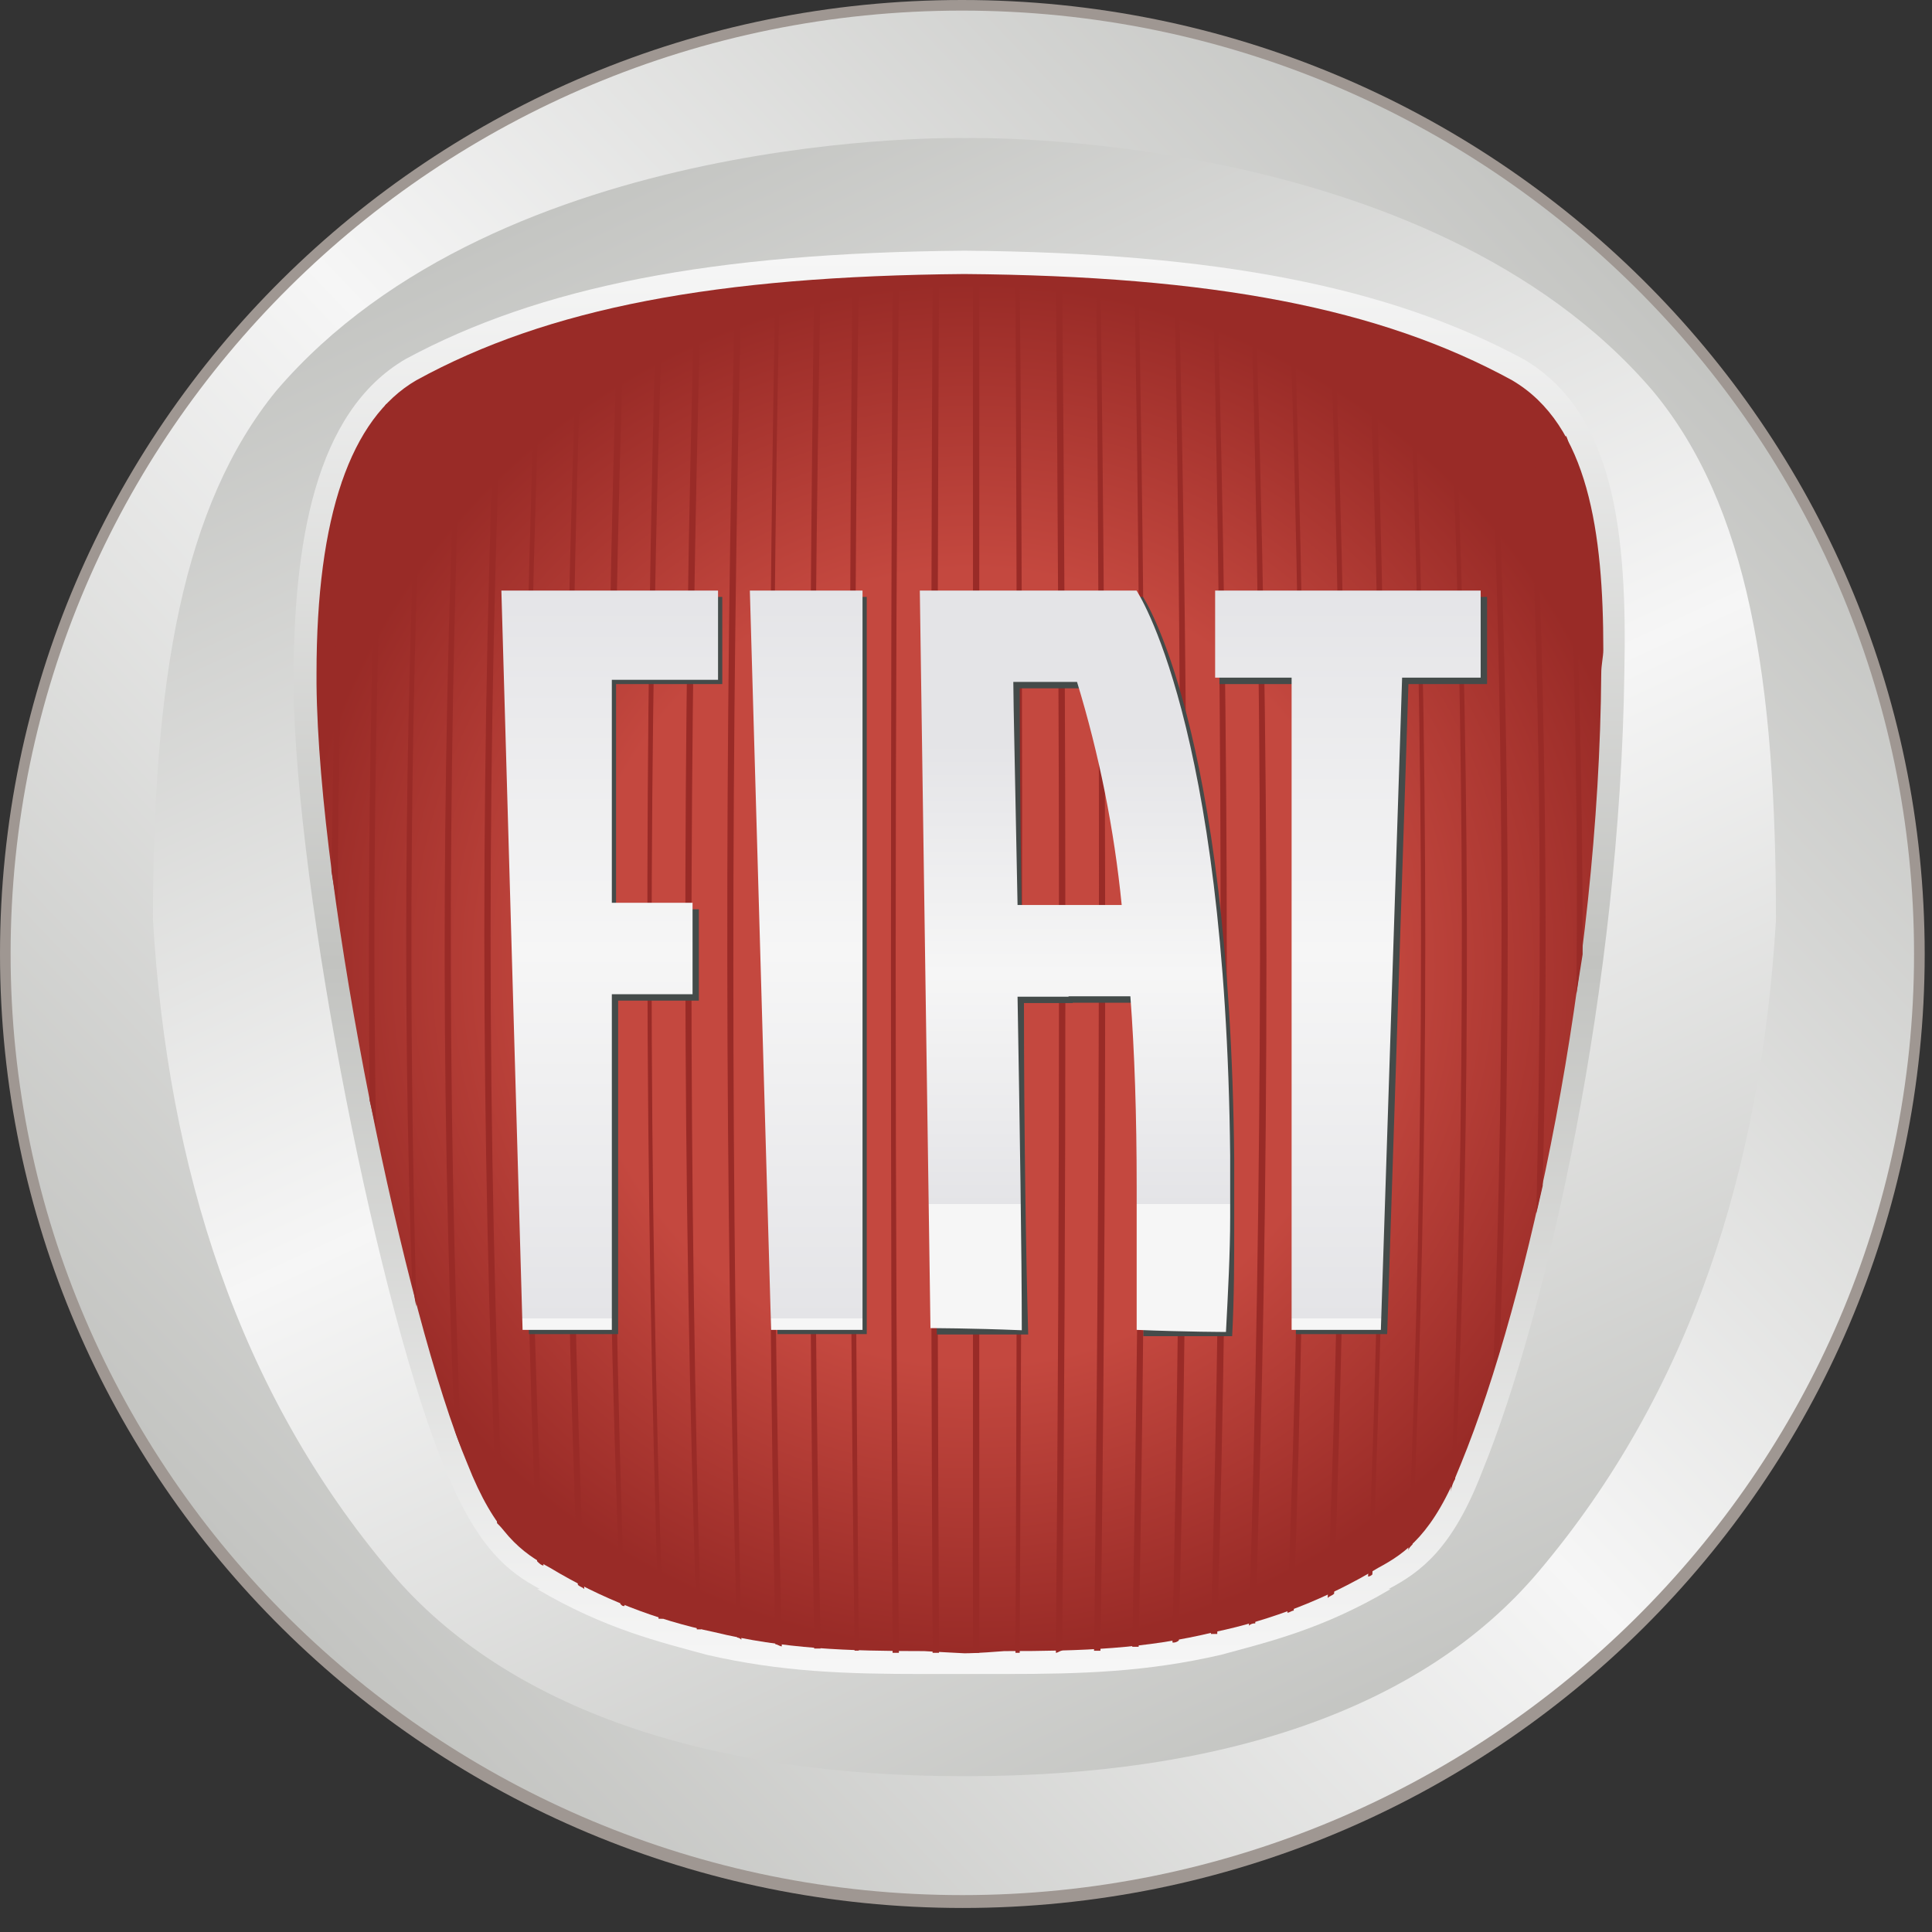 <?xml version="1.0" encoding="UTF-8"?>
<svg width="41px" height="41px" viewBox="0 0 41 41" version="1.1" xmlns="http://www.w3.org/2000/svg" xmlns:xlink="http://www.w3.org/1999/xlink">
    <rect x="0" y="0" width="41" height="41" fill="#333333" stroke="none"/>
    <!-- Generator: sketchtool 63.1 (101010) - https://sketch.com -->
    <title>F1927F42-8806-4632-B3FD-339C8288E07B</title>
    <desc>Created with sketchtool.</desc>
    <defs>
        <linearGradient x1="12.854%" y1="85.518%" x2="87.736%" y2="13.928%" id="linearGradient-1">
            <stop stop-color="#F6F6F6" offset="0%"></stop>
            <stop stop-color="#DDDDDC" offset="0%"></stop>
            <stop stop-color="#C2C3C0" offset="0%"></stop>
            <stop stop-color="#F6F6F6" offset="50%"></stop>
            <stop stop-color="#C2C3C0" offset="100%"></stop>
        </linearGradient>
        <linearGradient x1="74.664%" y1="98.791%" x2="29.113%" y2="0.19%" id="linearGradient-2">
            <stop stop-color="#F6F6F6" offset="0%"></stop>
            <stop stop-color="#DDDDDC" offset="0%"></stop>
            <stop stop-color="#C2C3C0" offset="0%"></stop>
            <stop stop-color="#F6F6F6" offset="50%"></stop>
            <stop stop-color="#C2C3C0" offset="100%"></stop>
        </linearGradient>
        <linearGradient x1="50.012%" y1="100%" x2="50.012%" y2="0%" id="linearGradient-3">
            <stop stop-color="#F6F6F6" offset="0%"></stop>
            <stop stop-color="#C2C3C0" offset="50%"></stop>
            <stop stop-color="#F6F6F6" offset="100%"></stop>
        </linearGradient>
        <radialGradient cx="51.015%" cy="50.247%" fx="51.015%" fy="50.247%" r="52.729%" gradientTransform="translate(0.51,0.502),scale(1,0.933),translate(-0.51,-0.502)" id="radialGradient-4">
            <stop stop-color="#C4483F" offset="0%"></stop>
            <stop stop-color="#C4483F" offset="1%"></stop>
            <stop stop-color="#C4483F" offset="58%"></stop>
            <stop stop-color="#992B27" offset="100%"></stop>
        </radialGradient>
        <linearGradient x1="50.036%" y1="98.818%" x2="50.036%" y2="-1.041%" id="linearGradient-5">
            <stop stop-color="#F6F6F6" offset="0%"></stop>
            <stop stop-color="#EFEFEF" offset="0%"></stop>
            <stop stop-color="#E4E4E7" offset="0%"></stop>
            <stop stop-color="#F6F6F6" offset="50%"></stop>
            <stop stop-color="#E4E4E7" offset="100%"></stop>
        </linearGradient>
        <linearGradient x1="49.982%" y1="98.818%" x2="49.982%" y2="-1.041%" id="linearGradient-6">
            <stop stop-color="#F6F6F6" offset="0%"></stop>
            <stop stop-color="#EFEFEF" offset="0%"></stop>
            <stop stop-color="#E4E4E7" offset="0%"></stop>
            <stop stop-color="#F6F6F6" offset="50%"></stop>
            <stop stop-color="#E4E4E7" offset="100%"></stop>
        </linearGradient>
        <linearGradient x1="50%" y1="98.818%" x2="50%" y2="-1.041%" id="linearGradient-7">
            <stop stop-color="#F6F6F6" offset="0%"></stop>
            <stop stop-color="#EFEFEF" offset="0%"></stop>
            <stop stop-color="#E4E4E7" offset="0%"></stop>
            <stop stop-color="#F6F6F6" offset="50%"></stop>
            <stop stop-color="#E4E4E7" offset="100%"></stop>
        </linearGradient>
        <linearGradient x1="49.987%" y1="82.623%" x2="49.987%" y2="20.664%" id="linearGradient-8">
            <stop stop-color="#F6F6F6" offset="0%"></stop>
            <stop stop-color="#EFEFEF" offset="0%"></stop>
            <stop stop-color="#E4E4E7" offset="0%"></stop>
            <stop stop-color="#F6F6F6" offset="50%"></stop>
            <stop stop-color="#E4E4E7" offset="100%"></stop>
        </linearGradient>
    </defs>
    <g id="Pages" stroke="none" stroke-width="1" fill="none" fill-rule="evenodd">
        <g id="Homepage" transform="translate(-812, -863)">
            <g id="Discussions" transform="translate(408, 753)">
                <g id="Box-Copy" transform="translate(381, 90)">
                    <g id="Logo" transform="translate(23, 20)">
                        <path d="M40.845,20.245 C40.845,31.425 31.692,40.49 20.43,40.49 C9.168,40.49 0,31.422 0,20.245 C0,9.068 9.151,0 20.415,0 C31.679,0 40.845,9.061 40.845,20.245 Z" id="Path" fill="#9F9792"></path>
                        <path d="M0.225,20.245 C0.225,31.245 9.287,40.217 20.422,40.217 C31.556,40.217 40.619,31.242 40.619,20.245 C40.619,9.197 31.558,0.225 20.415,0.225 C9.272,0.225 0.225,9.197 0.225,20.245 Z" id="Path" fill="url(#linearGradient-1)"></path>
                        <path d="M35.075,8.295 C30.296,2.705 20.512,2.93 20.512,2.93 L20.468,2.93 C20.468,2.93 10.64,2.705 5.861,8.295 C3.877,10.73 3.246,14.42 3.246,19.523 C3.561,24.797 5.049,29.532 8.295,33.365 C10.774,36.294 15.1,37.693 20.422,37.693 L20.512,37.693 C25.878,37.693 30.16,36.294 32.64,33.365 C35.886,29.532 37.373,24.799 37.689,19.523 C37.689,14.427 37.102,10.73 35.075,8.295 Z" id="Path" fill="url(#linearGradient-2)"></path>
                        <path d="M20.468,5.32 L20.468,5.32 C15.102,5.364 11.451,6.085 8.61,7.618 L8.61,7.618 C6.672,8.746 6.228,11.541 6.228,14.517 C6.274,18.979 8.076,27.957 9.474,31.242 C10.155,32.865 10.781,33.361 11.458,33.722 L11.398,33.722 C12.841,34.573 14.013,34.848 15.005,35.119 C16.584,35.481 17.936,35.525 19.598,35.525 L21.311,35.525 C22.98,35.525 24.333,35.481 25.905,35.119 C26.897,34.848 28.069,34.578 29.511,33.722 L29.467,33.722 C30.148,33.361 30.82,32.871 31.449,31.242 C32.848,27.815 34.38,20.873 34.471,14.29 C34.535,11.315 34.263,8.746 32.324,7.618 L32.324,7.618 C29.484,6.087 25.832,5.364 20.468,5.32 Z" id="Path" fill="url(#linearGradient-3)" fill-rule="nonzero"></path>
                        <path d="M20.468,5.815 C15.194,5.861 11.631,6.536 8.836,8.069 C7.438,8.88 6.717,10.954 6.717,14.29 L6.717,14.517 C6.762,19.069 8.61,27.957 9.918,31.061 L9.918,31.061 C10.503,32.55 11.09,32.955 11.676,33.273 C12.748,33.919 13.922,34.379 15.148,34.634 C16.635,34.995 17.987,35.039 19.61,35.039 C19.61,35.039 20.422,35.085 20.461,35.085 C20.551,35.085 20.731,35.085 21.311,35.039 C22.98,35.039 24.287,34.995 25.776,34.634 C27.001,34.379 28.174,33.919 29.246,33.273 C29.833,32.957 30.418,32.552 31.005,31.061 C32.446,27.545 33.935,20.648 33.981,14.29 C33.981,14.11 34.025,13.93 34.025,13.795 C34.025,11.315 33.71,9.017 32.087,8.069 C29.292,6.538 25.731,5.857 20.456,5.815 L20.468,5.815 Z" id="Path" fill="url(#radialGradient-4)" fill-rule="nonzero"></path>
                        <path d="M28.222,6.635 C28.537,15.742 28.537,24.804 28.176,33.911 C28.222,33.865 28.266,33.865 28.312,33.821 C28.627,24.804 28.673,15.742 28.312,6.681 C28.289,6.655 28.257,6.638 28.222,6.635 Z M24.074,6.004 L24.074,6.004 C24.255,15.651 24.209,25.299 24.028,34.947 L24.164,34.947 C24.345,25.299 24.345,15.651 24.164,6.004 L24.074,6.004 Z M24.925,6.094 L24.925,6.094 C25.105,15.651 25.091,25.239 24.881,34.857 C24.93,34.863 24.98,34.847 25.017,34.813 C25.244,25.255 25.244,15.682 25.017,6.094 L24.925,6.094 Z M26.548,6.32 L26.548,6.32 C26.818,15.697 26.803,25.09 26.504,34.498 C26.54,34.464 26.589,34.447 26.638,34.452 C26.955,25.075 26.955,15.697 26.638,6.32 L26.548,6.32 Z M31.597,7.851 L31.597,7.851 C31.914,14.928 31.958,22.007 31.687,29.084 C31.733,28.95 31.778,28.814 31.823,28.68 C32.094,21.737 32.048,14.794 31.687,7.895 C31.643,7.851 31.643,7.851 31.597,7.851 Z M30.747,7.445 L30.747,7.445 C31.107,15.515 31.107,23.584 30.791,31.655 C30.801,31.559 30.831,31.467 30.881,31.385 C31.242,23.404 31.197,15.469 30.837,7.491 C30.791,7.491 30.791,7.445 30.747,7.445 Z M29.033,6.859 L29.033,6.859 C29.394,15.74 29.394,24.622 29.033,33.458 C29.068,33.453 29.099,33.437 29.124,33.412 C29.484,24.576 29.499,15.74 29.168,6.904 C29.132,6.87 29.083,6.854 29.033,6.859 L29.033,6.859 Z M27.365,6.453 L27.365,6.453 C27.681,15.696 27.681,24.983 27.32,34.224 C27.365,34.224 27.41,34.18 27.455,34.18 C27.771,24.936 27.771,15.693 27.455,6.449 L27.365,6.453 Z M25.743,6.182 L25.743,6.182 C25.97,15.696 25.955,25.193 25.697,34.675 L25.832,34.675 C26.102,25.163 26.102,15.696 25.832,6.182 L25.743,6.182 Z M32.378,8.302 L32.378,8.302 C32.695,14.117 32.739,19.933 32.603,25.748 C32.649,25.568 32.695,25.343 32.739,25.163 C32.873,19.573 32.783,13.983 32.512,8.392 C32.467,8.346 32.422,8.302 32.378,8.302 Z M23.263,5.954 L23.263,5.954 C23.354,15.647 23.338,25.339 23.217,35.032 L23.353,35.032 C23.487,25.341 23.487,15.648 23.353,5.954 L23.263,5.954 Z M33.586,20.245 L33.586,20.245 C33.586,16.638 33.496,13.032 33.315,9.471 C33.271,9.381 33.271,9.29 33.225,9.245 C33.406,13.168 33.496,17.135 33.452,21.102 C33.496,20.832 33.542,20.515 33.586,20.252 L33.586,20.245 Z M22.407,5.907 L22.407,5.907 C22.496,15.599 22.496,25.322 22.407,35.075 C22.451,35.075 22.496,35.029 22.541,35.029 C22.632,25.332 22.632,15.599 22.541,5.907 L22.407,5.907 Z M20.648,5.861 L20.648,5.861 L20.648,35.075 L20.782,35.075 L20.782,5.861 L20.648,5.861 Z M21.55,5.861 L21.55,5.861 C21.594,15.599 21.594,25.337 21.55,35.075 L21.64,35.075 C21.684,25.337 21.73,15.599 21.64,5.861 L21.55,5.861 Z M29.886,7.123 L29.886,7.123 C30.246,15.689 30.246,24.285 29.886,32.911 C29.886,32.865 29.932,32.82 29.976,32.774 C30.337,24.255 30.337,15.689 29.976,7.167 C29.952,7.142 29.92,7.126 29.886,7.123 Z M7.033,18.484 L7.033,18.484 C7.077,18.755 7.123,19.025 7.169,19.296 C7.169,16.184 7.258,13.028 7.394,9.918 C7.348,10.008 7.303,10.143 7.258,10.233 C7.123,12.984 7.077,15.733 7.033,18.484 Z M8.926,8.069 L8.926,8.069 C8.61,14.427 8.52,20.828 8.746,27.23 C8.79,27.41 8.79,27.545 8.836,27.725 C8.656,21.143 8.7,14.561 9.017,7.979 C8.971,8.025 8.926,8.025 8.926,8.069 Z M16.545,6.041 L16.454,6.041 C16.274,15.643 16.274,25.291 16.454,34.894 C16.5,34.894 16.545,34.938 16.591,34.938 C16.364,25.29 16.348,15.658 16.545,6.041 Z M8.115,8.7 L8.115,8.7 C7.844,13.569 7.799,18.438 7.844,23.353 C7.89,23.533 7.935,23.758 7.979,23.938 C7.89,18.799 7.979,13.705 8.205,8.566 C8.159,8.61 8.159,8.656 8.115,8.7 L8.115,8.7 Z M19.927,5.861 L19.791,5.861 C19.746,15.599 19.746,25.337 19.791,35.075 L19.927,35.075 C19.88,25.337 19.88,15.599 19.927,5.861 Z M19.076,5.861 L18.942,5.861 C18.896,15.599 18.896,25.337 18.942,35.075 L19.076,35.075 C18.985,25.337 18.985,15.599 19.076,5.861 Z M18.225,5.907 L18.089,5.907 C17.999,15.644 18.014,25.351 18.135,35.029 L18.225,35.029 C18.135,25.332 18.089,15.599 18.225,5.907 Z M17.414,5.951 L17.278,5.951 C17.144,15.644 17.144,25.321 17.278,34.984 L17.414,34.984 C17.234,25.337 17.234,15.659 17.414,5.951 Z M14.877,6.221 L14.741,6.221 C14.471,15.689 14.471,25.105 14.787,34.578 L14.877,34.578 C14.606,25.156 14.606,15.704 14.877,6.221 Z M13.254,6.536 L13.118,6.536 C12.804,15.689 12.804,24.886 13.164,34.037 C13.208,34.083 13.208,34.083 13.254,34.083 C12.938,24.886 12.938,15.704 13.254,6.536 Z M14.066,6.356 L13.93,6.356 C13.66,15.689 13.675,25.021 13.976,34.353 L14.066,34.353 C13.749,25.02 13.749,15.688 14.066,6.356 Z M15.733,6.124 L15.599,6.124 C15.372,15.682 15.372,25.195 15.643,34.751 C15.678,34.754 15.71,34.771 15.733,34.797 C15.506,25.24 15.506,15.682 15.733,6.124 Z M10.548,7.303 L10.548,7.303 C10.188,15.643 10.188,23.983 10.548,32.324 L10.682,32.46 C10.321,24.074 10.321,15.643 10.682,7.258 C10.638,7.258 10.592,7.303 10.548,7.303 Z M12.351,6.717 L12.351,6.717 C12.327,6.741 12.295,6.757 12.261,6.762 C11.909,15.733 11.909,24.705 12.263,33.632 C12.307,33.676 12.353,33.676 12.399,33.722 C12.036,24.705 12.036,15.733 12.353,6.717 L12.351,6.717 Z M9.738,7.664 L9.738,7.664 C9.377,15.192 9.331,22.805 9.648,30.34 C9.685,30.463 9.73,30.583 9.782,30.701 C9.467,22.992 9.512,15.282 9.828,7.574 C9.828,7.618 9.782,7.618 9.738,7.664 L9.738,7.664 Z M11.495,6.984 L11.398,6.984 C11.038,15.73 11.038,24.446 11.398,33.132 C11.444,33.178 11.489,33.222 11.534,33.222 C11.135,24.479 11.135,15.733 11.495,6.987 L11.495,6.984 Z" id="Shape" fill="#992B27" fill-rule="nonzero"></path>
                        <polygon id="Path" fill="#444B4A" points="18.394 12.667 18.394 28.312 16.5 28.312 16.05 12.667"></polygon>
                        <polygon id="Path" fill="#444B4A" fill-rule="nonzero" points="15.328 14.517 15.328 12.667 10.73 12.667 11.225 28.312 13.118 28.312 13.118 21.235 14.831 21.235 14.831 19.296 13.074 19.296 13.074 14.517"></polygon>
                        <polygon id="Path" fill="#444B4A" points="31.558 12.667 25.878 12.667 25.878 14.517 27.501 14.517 27.501 28.312 29.438 28.312 29.889 14.517 31.558 14.517"></polygon>
                        <path d="M24.255,12.667 L22.766,12.667 L22.766,14.607 L22.946,14.607 C23.263,15.458 23.668,16.951 23.938,19.296 L22.766,19.296 L22.766,21.279 L24.127,21.279 C24.217,22.451 24.262,23.803 24.263,25.337 L24.263,28.356 L26.148,28.356 C26.192,27.545 26.192,26.733 26.192,25.922 L26.192,24.615 C26.102,15.418 24.255,12.667 24.255,12.667 Z M22.766,12.667 L19.656,12.667 L19.881,28.319 L21.82,28.319 C21.774,26.74 21.73,23.945 21.73,21.286 L22.766,21.286 L22.766,19.296 L21.684,19.296 C21.64,16.951 21.64,14.968 21.64,14.607 L22.766,14.607 L22.766,12.667 Z" id="Shape" fill="#444B4A"></path>
                        <polygon id="Path" fill="url(#linearGradient-5)" points="18.304 12.533 18.304 28.222 16.364 28.222 15.913 12.533"></polygon>
                        <polygon id="Path" fill="url(#linearGradient-6)" fill-rule="nonzero" points="15.238 14.427 15.238 12.533 10.64 12.533 11.09 28.222 12.984 28.222 12.984 21.099 14.697 21.099 14.697 19.159 12.984 19.159 12.984 14.427"></polygon>
                        <polygon id="Path" fill="url(#linearGradient-7)" points="31.422 12.533 25.787 12.533 25.787 14.381 27.41 14.381 27.41 28.222 29.304 28.222 29.755 14.381 31.422 14.381"></polygon>
                        <path d="M24.119,12.533 L22.676,12.533 L22.676,14.471 L22.856,14.471 C23.327,16.014 23.645,17.6 23.804,19.205 L22.676,19.205 L22.676,21.143 L23.988,21.143 C24.077,22.315 24.122,23.668 24.122,25.202 L24.122,28.222 C25.204,28.266 26.017,28.266 26.017,28.266 C26.061,27.416 26.106,26.599 26.106,25.833 L26.106,24.525 C26.014,15.328 24.119,12.533 24.119,12.533 Z M22.676,12.533 L19.52,12.533 L19.746,28.185 C19.746,28.185 20.597,28.185 21.684,28.23 C21.684,26.652 21.64,23.807 21.594,21.152 L22.676,21.152 L22.676,19.205 L21.594,19.205 C21.55,16.824 21.504,14.877 21.504,14.471 L22.676,14.471 L22.676,12.533 Z" id="Shape" fill="url(#linearGradient-8)"></path>
                    </g>
                </g>
            </g>
        </g>
    </g>
</svg>